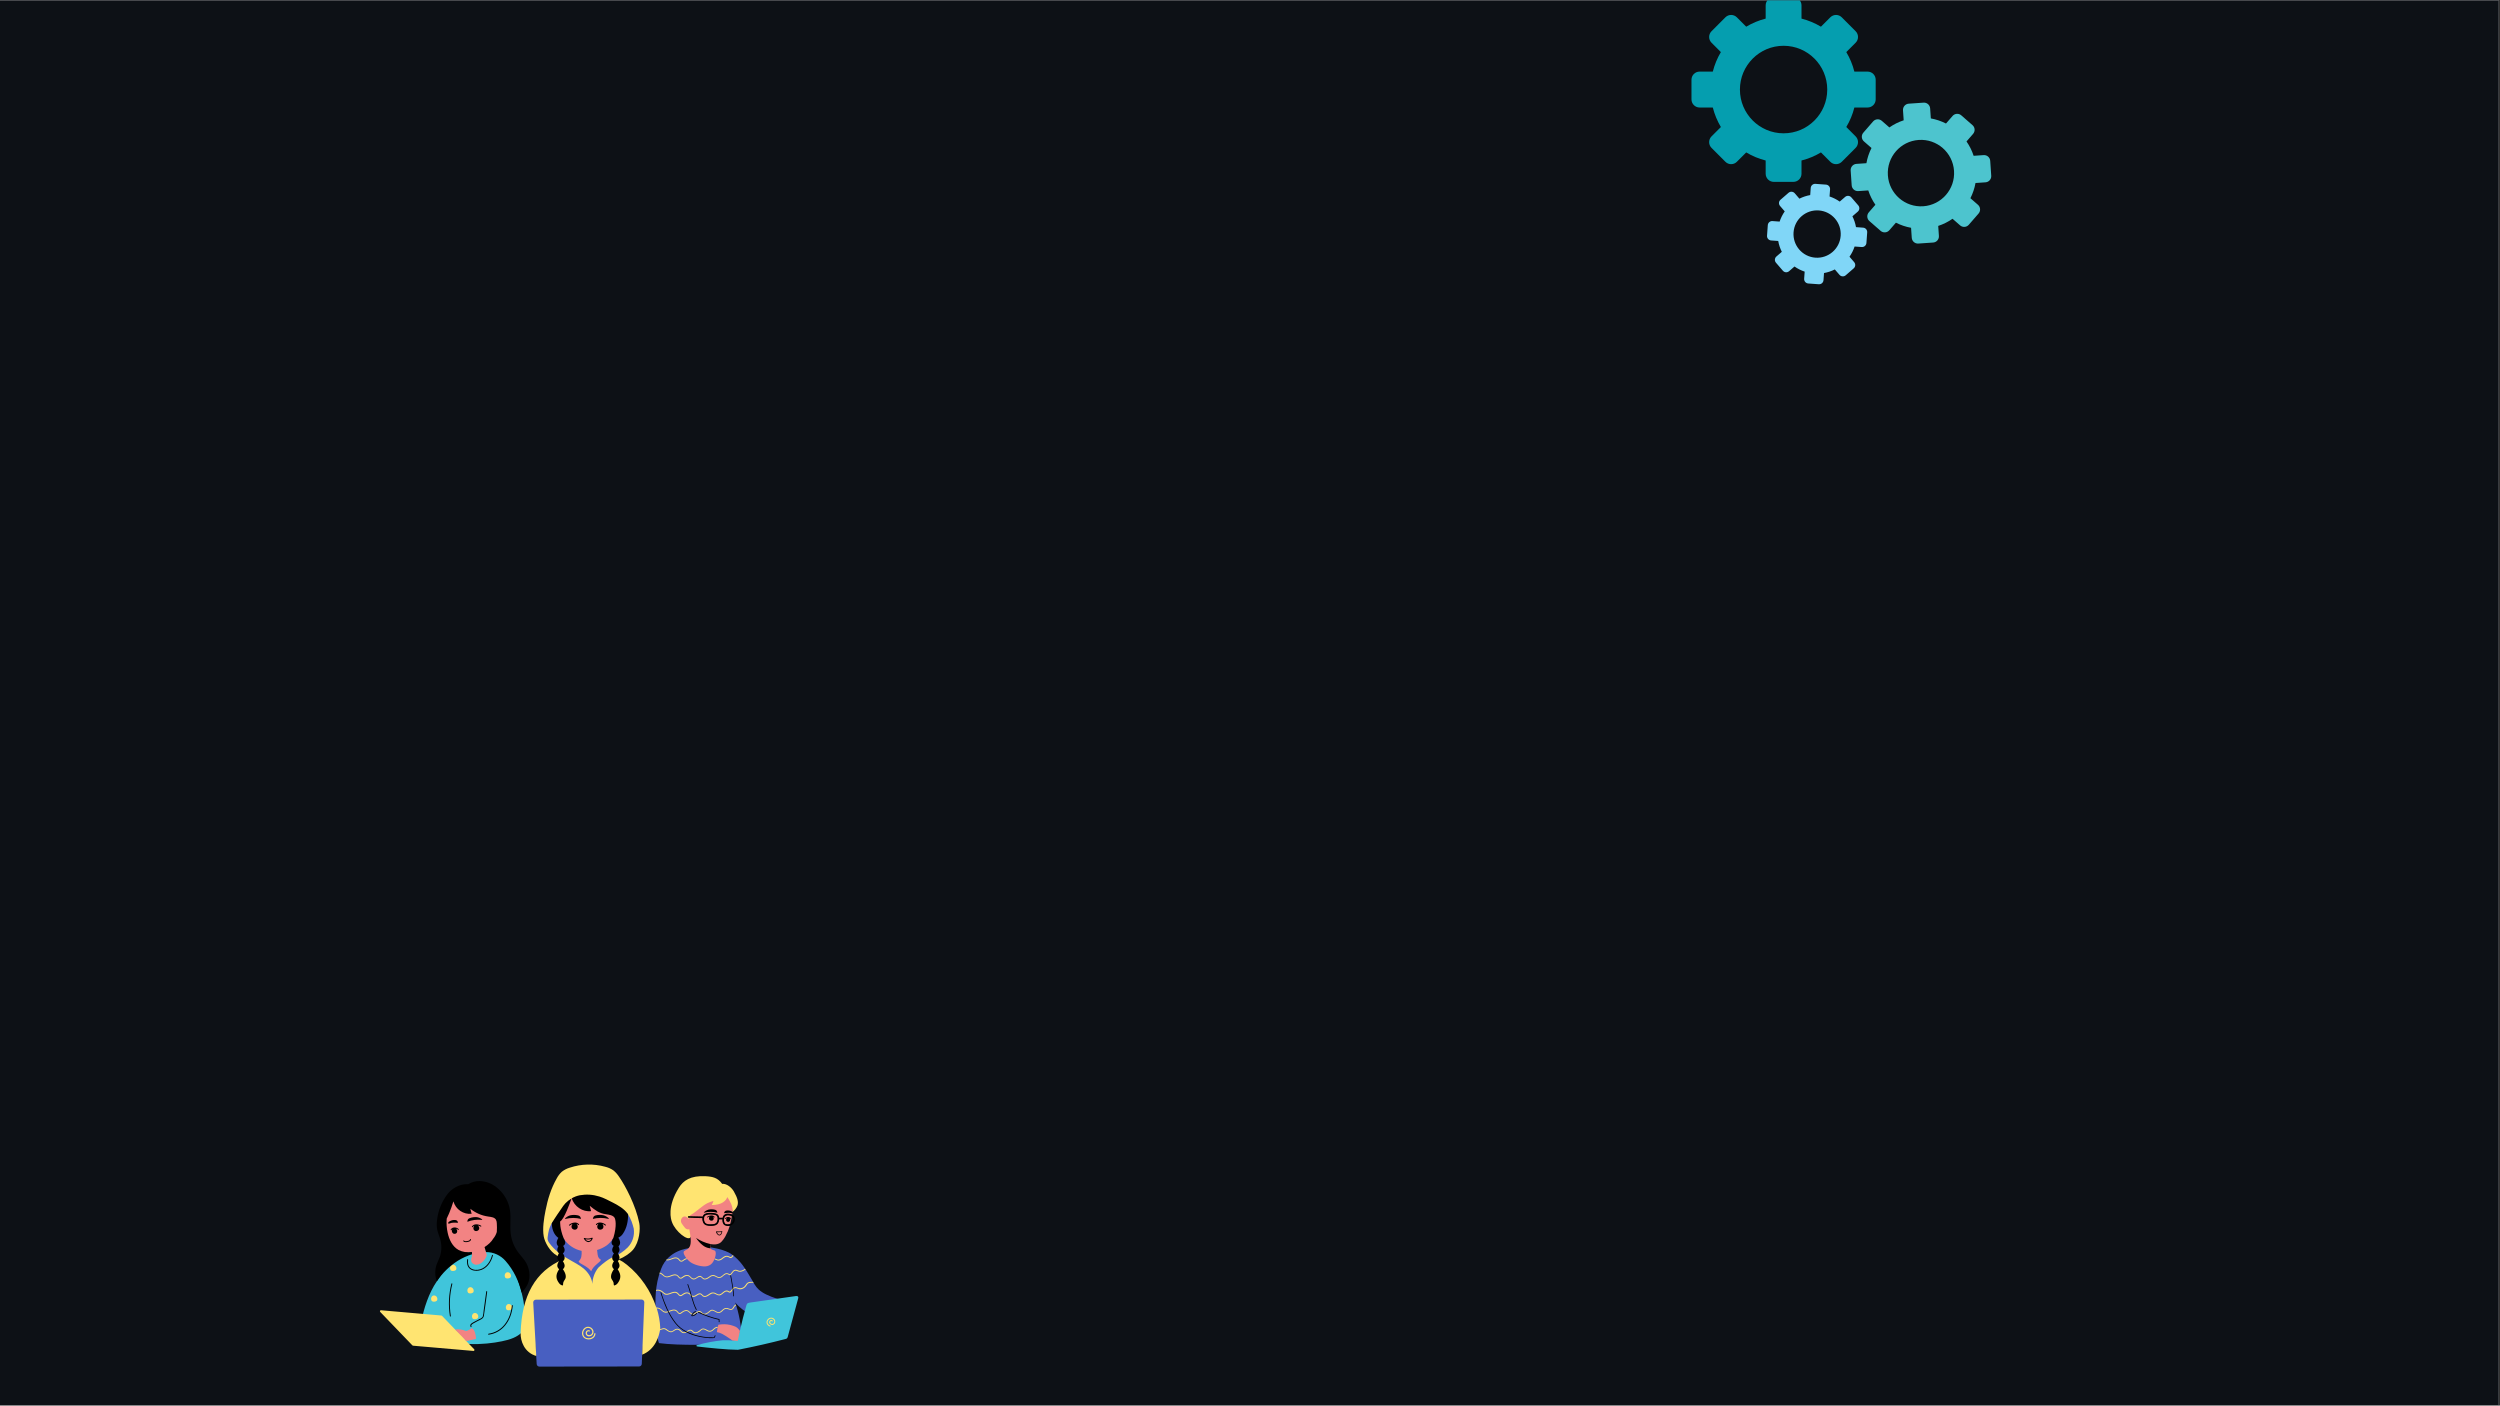 <svg xmlns="http://www.w3.org/2000/svg" xmlns:xlink="http://www.w3.org/1999/xlink" width="1366" zoomAndPan="magnify" viewBox="0 0 1024.5 576" height="768" preserveAspectRatio="xMidYMid meet" version="1.0"><rect x="0" y="0" width="1024.5" height="576" fill="#333333" stroke="none"/><defs><clipPath id="e026f3cf2f"><path d="M 0 0.141 L 1024 0.141 L 1024 575.859 L 0 575.859 Z M 0 0.141 " clip-rule="nonzero"/></clipPath><clipPath id="7cd2aef521"><path d="M 693.164 0.141 L 769 0.141 L 769 75 L 693.164 75 Z M 693.164 0.141 " clip-rule="nonzero"/></clipPath><clipPath id="cdc3ba2fb1"><path d="M 758 42 L 816.105 42 L 816.105 100 L 758 100 Z M 758 42 " clip-rule="nonzero"/></clipPath><clipPath id="66708644ce"><path d="M 724 75 L 766 75 L 766 116.559 L 724 116.559 Z M 724 75 " clip-rule="nonzero"/></clipPath><clipPath id="513623f40f"><path d="M 217 494 L 321 494 L 321 560.023 L 217 560.023 Z M 217 494 " clip-rule="nonzero"/></clipPath><clipPath id="6ca0834788"><path d="M 172 511 L 327.281 511 L 327.281 554 L 172 554 Z M 172 511 " clip-rule="nonzero"/></clipPath><clipPath id="1815a169c8"><path d="M 155.613 477 L 318 477 L 318 556 L 155.613 556 Z M 155.613 477 " clip-rule="nonzero"/></clipPath></defs><g clip-path="url(#e026f3cf2f)"><path fill="#ffffff" d="M 0 0.141 L 1024 0.141 L 1024 575.859 L 0 575.859 Z M 0 0.141 " fill-opacity="1" fill-rule="nonzero"/><path fill="#0d1116" d="M 0 0.141 L 1024 0.141 L 1024 575.859 L 0 575.859 Z M 0 0.141 " fill-opacity="1" fill-rule="nonzero"/></g><g clip-path="url(#7cd2aef521)"><path fill="#059eaf" d="M 730.914 54.633 C 721.031 54.633 713.02 46.605 713.02 36.699 C 713.02 26.793 721.031 18.762 730.914 18.762 C 740.797 18.762 748.805 26.793 748.805 36.699 C 748.805 46.605 740.797 54.633 730.914 54.633 Z M 765.332 29.34 L 759.918 29.34 C 759.203 26.492 758.078 23.805 756.613 21.348 L 760.441 17.508 C 761.742 16.207 761.742 14.094 760.441 12.793 L 754.762 7.102 C 753.461 5.797 751.355 5.797 750.059 7.102 L 746.227 10.938 C 743.777 9.473 741.098 8.344 738.254 7.625 L 738.254 2.199 C 738.254 0.359 736.766 -1.133 734.93 -1.133 L 726.895 -1.133 C 725.059 -1.133 723.57 0.359 723.57 2.199 L 723.57 7.625 C 720.73 8.344 718.051 9.473 715.598 10.938 L 711.77 7.102 C 710.469 5.797 708.363 5.797 707.066 7.102 L 701.383 12.793 C 700.086 14.094 700.086 16.207 701.383 17.508 L 705.215 21.348 C 703.75 23.805 702.625 26.492 701.906 29.34 L 696.496 29.34 C 694.66 29.34 693.168 30.832 693.168 32.672 L 693.168 40.727 C 693.168 42.566 694.66 44.059 696.496 44.059 L 701.906 44.059 C 702.625 46.906 703.75 49.594 705.215 52.051 L 701.383 55.891 C 700.086 57.191 700.086 59.301 701.383 60.605 L 707.066 66.297 C 708.363 67.602 710.469 67.602 711.77 66.297 L 715.598 62.461 C 718.051 63.926 720.73 65.055 723.57 65.773 L 723.57 71.199 C 723.57 73.039 725.059 74.531 726.895 74.531 L 734.93 74.531 C 736.766 74.531 738.254 73.039 738.254 71.199 L 738.254 65.773 C 741.098 65.055 743.777 63.926 746.227 62.461 L 750.059 66.297 C 751.355 67.602 753.461 67.602 754.762 66.297 L 760.441 60.605 C 761.742 59.301 761.742 57.191 760.441 55.891 L 756.613 52.051 C 758.078 49.594 759.203 46.906 759.918 44.059 L 765.332 44.059 C 767.168 44.059 768.656 42.566 768.656 40.727 L 768.656 32.672 C 768.656 30.832 767.168 29.34 765.332 29.34 " fill-opacity="1" fill-rule="nonzero"/></g><g clip-path="url(#cdc3ba2fb1)"><path fill="#4dc4ce" d="M 788.141 84.527 C 780.652 85.043 774.168 79.379 773.652 71.871 C 773.137 64.367 778.785 57.867 786.273 57.352 C 793.758 56.832 800.246 62.5 800.762 70.004 C 801.277 77.508 795.625 84.008 788.141 84.527 Z M 812.898 63.562 L 808.797 63.848 C 808.105 61.727 807.113 59.75 805.875 57.965 L 808.578 54.855 C 809.496 53.801 809.387 52.203 808.332 51.285 L 803.734 47.27 C 802.68 46.348 801.086 46.461 800.168 47.512 L 797.469 50.621 C 795.535 49.637 793.445 48.926 791.258 48.527 L 790.973 44.418 C 790.879 43.023 789.672 41.969 788.281 42.066 L 782.195 42.484 C 780.805 42.582 779.754 43.789 779.848 45.188 L 780.129 49.297 C 778.016 49.988 776.043 50.984 774.266 52.223 L 771.164 49.516 C 770.109 48.598 768.516 48.707 767.598 49.762 L 763.594 54.371 C 762.676 55.426 762.785 57.023 763.836 57.941 L 766.938 60.652 C 765.957 62.59 765.246 64.684 764.852 66.879 L 760.75 67.16 C 759.359 67.258 758.309 68.465 758.402 69.859 L 758.82 75.961 C 758.918 77.355 760.125 78.41 761.516 78.312 L 765.617 78.031 C 766.309 80.148 767.297 82.125 768.535 83.91 L 765.836 87.02 C 764.918 88.074 765.027 89.672 766.078 90.59 L 770.68 94.609 C 771.73 95.527 773.324 95.418 774.242 94.363 L 776.945 91.254 C 778.879 92.238 780.965 92.953 783.156 93.348 L 783.438 97.457 C 783.535 98.852 784.738 99.906 786.133 99.809 L 792.219 99.391 C 793.609 99.293 794.66 98.086 794.562 96.691 L 794.281 92.578 C 796.395 91.887 798.367 90.895 800.148 89.652 L 803.25 92.359 C 804.301 93.281 805.898 93.168 806.812 92.113 L 810.82 87.504 C 811.738 86.449 811.625 84.852 810.574 83.934 L 807.473 81.223 C 808.453 79.285 809.168 77.191 809.562 74.996 L 813.664 74.715 C 815.055 74.617 816.105 73.41 816.008 72.016 L 815.59 65.914 C 815.496 64.52 814.289 63.469 812.898 63.562 " fill-opacity="1" fill-rule="nonzero"/></g><g clip-path="url(#66708644ce)"><path fill="#80d6f7" d="M 743.953 105.594 C 738.621 105.207 734.609 100.559 734.996 95.215 C 735.383 89.871 740.02 85.852 745.352 86.238 C 750.684 86.625 754.691 91.27 754.309 96.617 C 753.922 101.961 749.285 105.98 743.953 105.594 Z M 763.512 93.293 L 760.59 93.078 C 760.312 91.516 759.812 90.023 759.117 88.637 L 761.332 86.719 C 762.086 86.066 762.168 84.926 761.52 84.172 L 758.676 80.879 C 758.023 80.125 756.887 80.043 756.137 80.695 L 753.922 82.613 C 752.652 81.727 751.254 81.016 749.746 80.516 L 749.961 77.586 C 750.031 76.594 749.285 75.73 748.293 75.656 L 743.961 75.344 C 742.969 75.273 742.105 76.02 742.035 77.012 L 741.824 79.938 C 740.262 80.215 738.773 80.719 737.395 81.414 L 735.477 79.195 C 734.824 78.441 733.691 78.355 732.938 79.008 L 729.652 81.859 C 728.898 82.512 728.816 83.648 729.469 84.402 L 731.383 86.625 C 730.496 87.895 729.785 89.297 729.289 90.809 L 726.367 90.594 C 725.375 90.523 724.516 91.27 724.441 92.262 L 724.129 96.609 C 724.059 97.602 724.805 98.465 725.793 98.539 L 728.715 98.75 C 728.988 100.316 729.492 101.809 730.188 103.191 L 727.969 105.113 C 727.219 105.766 727.137 106.902 727.785 107.656 L 730.629 110.953 C 731.281 111.707 732.414 111.789 733.168 111.137 L 735.383 109.215 C 736.648 110.102 738.051 110.816 739.555 111.316 L 739.344 114.242 C 739.273 115.234 740.02 116.102 741.008 116.172 L 745.344 116.484 C 746.336 116.559 747.195 115.812 747.27 114.816 L 747.48 111.891 C 749.043 111.613 750.531 111.109 751.91 110.414 L 753.828 112.637 C 754.477 113.391 755.613 113.473 756.367 112.82 L 759.652 109.969 C 760.406 109.32 760.488 108.18 759.836 107.426 L 757.922 105.203 C 758.805 103.938 759.52 102.531 760.016 101.023 L 762.938 101.234 C 763.93 101.309 764.789 100.559 764.859 99.566 L 765.176 95.223 C 765.246 94.227 764.5 93.363 763.512 93.293 " fill-opacity="1" fill-rule="nonzero"/></g><g clip-path="url(#513623f40f)"><path fill="#485fc1" d="M 319.387 536.598 C 318.395 537.766 313.863 540.262 312.004 540.07 C 307.512 539.586 303.09 536 301.25 533.738 C 302.75 537.477 303.824 544.094 304.051 547.426 C 303.406 549.961 304.281 548.375 302.059 549.238 C 299.832 550.102 300.168 549.141 297.961 550.051 C 294.98 551.273 278.02 551.477 270.047 550.41 C 269.262 548.812 268.688 540.73 268.645 537.211 C 268.59 533.223 268.238 526.852 270.949 519.918 C 273.906 512.309 281.703 511.617 282.918 511.414 C 285.043 511.074 286.816 510.723 287.781 511.492 L 289.113 511.129 C 291.309 511.055 291.883 511.27 294.035 511.703 C 296.297 512.16 298.922 513.332 299.422 513.738 C 303.477 516.375 305.695 520.355 307.836 523.969 C 309.973 527.586 310.359 529.668 319.133 532.457 C 320.445 533.398 320.367 535.434 319.387 536.598 Z M 224.168 509.348 C 227.074 513.227 230.285 515 233.762 517.031 C 235.484 518.043 237.348 518.973 239.004 520.371 C 240.66 521.773 242.551 525.324 242.793 528.164 C 242.961 525.453 243.703 522.055 245.383 519.938 C 245.383 519.938 248.676 516.707 251.973 515.258 C 254.25 514.336 256.266 513.008 258.02 511.281 C 261.262 508.023 260.91 503.844 260.691 503.008 C 260.18 501.043 259.609 498.938 258.004 496.555 C 253.695 492.895 243.973 494.969 237.848 495.742 C 231.719 496.516 225.551 500.219 225.551 500.219 C 223.879 502.852 223.723 504.809 223.465 506.473 C 223.371 506.957 223.363 507.441 223.441 507.93 C 223.582 508.457 223.82 508.93 224.168 509.348 Z M 264 531.828 L 218.492 531.363 C 218.34 531.359 218.195 531.387 218.051 531.445 C 217.91 531.504 217.785 531.586 217.68 531.699 C 217.57 531.809 217.488 531.934 217.434 532.078 C 217.379 532.219 217.355 532.371 217.359 532.523 L 219.742 555.656 L 219.934 558.992 C 219.953 559.289 220.074 559.535 220.293 559.738 C 220.512 559.938 220.77 560.035 221.066 560.031 L 261.871 559.98 C 262.168 559.984 262.426 559.887 262.645 559.684 C 262.863 559.477 262.984 559.227 263 558.926 L 263.156 555.129 L 265.152 532.945 C 265.152 532.793 265.125 532.648 265.066 532.508 C 265.008 532.371 264.922 532.246 264.816 532.141 C 264.707 532.035 264.582 531.957 264.441 531.902 C 264.301 531.848 264.156 531.82 264.004 531.828 Z M 264 531.828 " fill-opacity="1" fill-rule="nonzero"/></g><g clip-path="url(#6ca0834788)"><path fill="#40c5db" d="M 207.293 515.215 C 210.781 519.176 212.641 525.238 213.777 529.758 C 214.992 534.473 215.281 539.148 215.418 543.059 C 215.418 543.059 215.152 547.129 208.07 549.086 C 202.371 550.664 190.184 552.184 182.23 548.68 L 172.066 547.527 C 171.902 545.723 172.039 543.938 172.473 542.18 C 173.801 535.777 175.715 529.965 179.008 525.082 C 181.195 521.824 183.371 517.879 187.004 515.527 C 187.004 515.539 200.16 507.117 207.293 515.215 Z M 327.109 531.457 C 326.938 531.074 326.406 531.078 325.992 531.141 C 321.188 531.879 312.344 533.047 307.539 533.766 C 306.516 533.918 306.07 534.062 305.867 534.922 C 304.906 538.266 303.984 541.93 303.203 545.383 C 302.879 546.805 302.395 547.211 302.129 548.531 C 301.996 548.531 301.656 549.094 301.574 549.086 C 301.121 549.047 300.875 549.383 300.145 549.336 C 298.797 549.223 297.445 549.191 296.094 549.25 C 292.629 549.598 289.219 550.234 285.859 551.16 C 285.23 551.324 285.133 551.691 285.84 551.801 C 290.234 552.332 297.996 553.125 302.266 553.145 C 302.395 553.148 302.516 553.133 302.641 553.105 C 309.098 551.848 315.516 550.383 321.891 548.723 C 322.117 548.684 322.32 548.59 322.5 548.449 C 322.68 548.25 322.797 548.016 322.844 547.75 L 327.086 532.121 C 327.172 531.902 327.18 531.68 327.109 531.457 Z M 327.109 531.457 " fill-opacity="1" fill-rule="nonzero"/></g><g clip-path="url(#1815a169c8)"><path fill="#ffe471" d="M 194.328 552.938 C 194.449 553.074 194.473 553.223 194.395 553.387 C 194.316 553.551 194.188 553.629 194.008 553.617 L 169.254 551.465 C 169.156 551.453 169.074 551.414 169.004 551.344 L 155.801 537.613 C 155.684 537.477 155.664 537.328 155.742 537.168 C 155.816 537.008 155.945 536.93 156.121 536.938 L 180.875 539.098 C 180.977 539.105 181.062 539.148 181.133 539.219 L 186.484 544.797 L 189.258 547.324 L 191.078 549.57 Z M 276.031 515.793 C 276.492 515.633 276.957 515.617 277.43 515.746 C 277.859 515.91 278.078 516.285 278.375 516.605 C 278.461 516.727 278.574 516.824 278.703 516.898 C 278.832 516.973 278.973 517.016 279.121 517.031 C 279.27 517.047 279.414 517.031 279.559 516.984 C 279.699 516.938 279.824 516.863 279.938 516.766 C 280.414 516.359 280.953 516.078 281.559 515.922 C 281.469 515.82 281.383 515.715 281.305 515.609 C 280.988 515.691 280.695 515.812 280.414 515.98 C 280.113 516.16 279.852 516.422 279.539 516.59 C 278.996 516.883 278.688 516.398 278.379 516.027 C 278.152 515.742 277.871 515.539 277.531 515.41 C 277.191 515.285 276.844 515.254 276.488 515.32 C 275.562 515.445 274.754 516.012 273.828 516.133 C 273.633 516.16 273.438 516.152 273.246 516.109 C 273.16 516.211 273.07 516.312 272.984 516.418 C 273.223 516.5 273.465 516.531 273.715 516.516 C 274.539 516.445 275.254 516.012 276.031 515.793 Z M 273.453 523.453 C 274.266 523.398 274.992 522.965 275.781 522.746 C 276.242 522.586 276.707 522.57 277.18 522.699 C 277.609 522.859 277.828 523.238 278.121 523.559 C 278.211 523.68 278.32 523.777 278.453 523.852 C 278.582 523.926 278.719 523.969 278.871 523.984 C 279.02 524 279.164 523.984 279.305 523.938 C 279.449 523.891 279.574 523.816 279.688 523.719 C 280.332 523.25 281.086 522.684 281.934 522.902 C 282.676 523.086 283.023 523.883 283.699 524.199 C 284.848 524.738 285.637 523.477 286.668 523.266 C 287.414 523.109 287.699 523.961 288.289 524.223 C 288.875 524.484 289.648 524.223 290.207 523.887 C 290.84 523.504 291.465 522.867 292.234 522.867 C 293.004 522.867 293.68 523.594 294.484 523.711 C 295.148 523.742 295.711 523.523 296.176 523.047 C 296.816 522.512 297.562 521.758 298.43 522.285 C 298.723 522.461 299.016 522.668 299.367 522.516 C 299.656 522.34 299.883 522.102 300.051 521.805 C 300.258 521.488 300.5 521.207 300.777 520.953 C 300.961 520.809 301.168 520.73 301.402 520.715 C 301.637 520.703 301.852 520.758 302.055 520.879 C 302.773 521.227 303.504 521.254 304.25 520.965 C 304.703 520.789 305.129 520.555 305.52 520.266 L 305.387 520.066 C 305.363 520.027 305.344 519.992 305.32 519.961 C 304.953 520.227 304.562 520.441 304.145 520.613 C 303.785 520.758 303.41 520.82 303.02 520.793 C 302.602 520.695 302.199 520.562 301.805 520.387 C 301.527 520.316 301.254 520.328 300.984 520.422 C 300.711 520.512 300.488 520.672 300.309 520.895 C 300.113 521.117 299.93 521.348 299.754 521.59 C 299.656 521.719 299.566 521.852 299.461 521.996 C 299.148 522.355 298.879 522.133 298.543 521.934 C 298.258 521.789 297.957 521.734 297.641 521.766 C 297.32 521.797 297.035 521.91 296.785 522.109 C 296.172 522.516 295.672 523.223 294.922 523.355 C 294.082 523.512 293.402 522.73 292.617 522.539 C 291.914 522.449 291.293 522.625 290.742 523.074 C 290.109 523.48 289.273 524.219 288.449 523.887 C 287.816 523.645 287.598 522.871 286.828 522.867 C 285.789 522.867 284.953 524.289 283.891 523.887 C 283.188 523.625 282.852 522.812 282.113 522.57 C 281.398 522.391 280.734 522.512 280.125 522.93 C 279.82 523.109 279.559 523.371 279.25 523.539 C 278.707 523.828 278.398 523.344 278.086 522.973 C 277.859 522.691 277.574 522.488 277.238 522.359 C 276.898 522.234 276.551 522.203 276.199 522.27 C 275.27 522.395 274.465 522.957 273.535 523.082 C 272.984 523.152 272.504 522.996 272.102 522.613 C 271.805 522.312 271.484 522.039 271.137 521.801 C 270.887 521.656 270.625 521.551 270.348 521.484 C 270.305 521.602 270.27 521.719 270.234 521.84 C 270.742 521.98 271.184 522.234 271.562 522.602 C 272.148 523.113 272.676 523.5 273.461 523.453 Z M 301.66 534.91 C 301.258 535.141 300.957 535.465 300.762 535.891 C 300.574 536.312 300.266 536.602 299.832 536.762 C 299.383 536.824 298.957 536.762 298.547 536.566 C 298.02 536.387 297.535 536.223 297.008 536.488 C 296.617 536.715 296.273 537 295.977 537.344 C 295.324 537.984 294.535 538.285 293.66 537.875 C 293.148 537.641 292.695 537.238 292.137 537.105 C 291.578 536.977 291.137 537.34 290.723 537.715 C 290.055 538.312 288.988 539.016 288.062 538.605 C 287.578 538.391 287.348 537.789 286.848 537.645 C 286.465 537.566 286.117 537.648 285.805 537.883 C 285.207 538.227 284.609 538.77 283.875 538.734 C 282.773 538.688 282.398 537.289 281.297 537.238 C 280.688 537.27 280.148 537.48 279.68 537.875 C 279.312 538.141 278.949 538.527 278.461 538.461 C 277.977 538.398 277.711 537.977 277.438 537.648 C 277.227 537.387 276.965 537.207 276.648 537.105 C 276.332 537.004 276.012 537 275.691 537.09 C 274.621 537.301 273.629 538.074 272.488 537.906 C 271.973 537.793 271.539 537.539 271.184 537.141 C 270.824 536.75 270.391 536.469 269.895 536.293 C 269.648 536.219 269.398 536.184 269.145 536.184 C 269.969 538.801 270.449 541.48 270.574 544.223 C 270.574 544.223 270.574 544.398 270.52 544.707 C 271.141 544.453 271.773 544.199 272.41 544.332 C 273.379 544.531 274.062 545.809 275.172 545.574 C 275.645 545.473 276.059 545.074 276.473 544.836 C 276.828 544.609 277.215 544.5 277.637 544.508 C 278.105 544.551 278.512 544.738 278.852 545.07 C 279.23 545.406 279.602 545.902 280.152 545.965 C 280.934 546.055 281.609 545.32 282.285 545.039 C 282.574 544.906 282.879 544.867 283.195 544.926 C 283.707 545.047 283.934 545.484 284.328 545.77 C 285.383 546.531 286.531 545.266 287.316 544.719 C 288.227 544.09 289.066 544.629 289.91 545.086 C 290.16 545.258 290.441 545.352 290.742 545.371 C 291.047 545.391 291.336 545.332 291.605 545.195 C 291.941 544.965 292.25 544.699 292.531 544.406 C 292.852 544.098 293.227 543.883 293.656 543.77 C 293.832 543.734 294.004 543.727 294.18 543.746 C 294.148 543.875 294.117 544.004 294.094 544.125 C 293.793 544.105 293.512 544.172 293.254 544.332 C 292.887 544.578 292.551 544.852 292.238 545.164 C 291.906 545.484 291.516 545.672 291.055 545.723 C 290.598 545.773 290.172 545.68 289.781 545.441 C 289.25 545.16 288.66 544.676 288.012 544.789 C 287.531 544.871 287.18 545.305 286.816 545.602 C 286.113 546.156 284.98 546.688 284.137 546.113 C 283.73 545.84 283.484 545.297 282.949 545.273 C 282.539 545.301 282.168 545.434 281.836 545.68 C 281.23 546.047 280.555 546.496 279.812 546.266 C 278.832 545.953 278.34 544.551 277.137 544.93 C 276.289 545.199 275.668 546.094 274.707 545.93 C 274.215 545.816 273.766 545.609 273.359 545.305 C 272.883 544.984 272.52 544.594 271.887 544.676 C 271.395 544.762 270.922 544.91 270.465 545.113 C 270.102 547.316 268.656 552.996 263.172 555.141 L 264.035 533.695 C 264.035 533.543 264.012 533.395 263.953 533.254 C 263.898 533.113 263.816 532.988 263.707 532.883 C 263.602 532.773 263.477 532.691 263.336 532.637 C 263.195 532.578 263.051 532.551 262.898 532.555 L 219.641 532.605 C 219.488 532.602 219.34 532.629 219.199 532.688 C 219.059 532.746 218.934 532.828 218.828 532.938 C 218.723 533.047 218.641 533.172 218.586 533.316 C 218.531 533.461 218.504 533.605 218.512 533.762 L 219.758 555.676 C 214.82 554.258 213.246 549.461 213.348 546.246 C 213.84 530.91 219.387 520.961 230.594 516.148 C 229.781 515.574 229.004 514.996 228.32 514.613 C 225.281 512.898 223.266 509.129 222.816 506.652 C 222.242 503.508 222.922 499.191 223.555 496.066 C 224.445 491.469 225.84 486.957 228.148 482.918 C 228.68 481.898 229.363 481 230.199 480.215 C 231.191 479.426 232.293 478.855 233.512 478.5 C 235.848 477.73 238.25 477.309 240.711 477.246 C 243.172 477.18 245.59 477.473 247.969 478.121 C 249.172 478.402 250.289 478.891 251.316 479.582 C 252.273 480.355 253.082 481.262 253.746 482.305 C 256.238 485.879 260.555 493.992 261.973 501.219 C 262.457 503.684 262.062 508.879 259.477 512.074 C 258.293 513.531 255.828 515.219 253.516 516.102 C 254.73 516.707 255.863 517.445 256.914 518.309 C 259.719 520.582 262.145 523.211 264.195 526.188 C 266.246 529.168 267.836 532.375 268.969 535.812 C 269.422 535.801 269.859 535.883 270.277 536.066 C 270.672 536.254 271.016 536.504 271.32 536.816 C 271.852 537.328 272.352 537.633 273.109 537.531 C 274.223 537.355 275.195 536.578 276.352 536.676 C 276.84 536.711 277.246 536.914 277.566 537.285 C 277.746 537.535 277.945 537.762 278.172 537.969 C 278.5 538.203 278.797 538.062 279.09 537.84 C 279.82 537.281 280.711 536.691 281.691 536.953 C 282.672 537.211 283.156 538.629 284.227 538.352 C 284.953 538.164 285.48 537.539 286.195 537.324 C 286.492 537.223 286.785 537.234 287.074 537.363 C 287.57 537.59 287.793 538.176 288.332 538.34 C 288.938 538.508 289.637 538.121 290.105 537.766 C 290.434 537.461 290.781 537.18 291.148 536.918 C 292.16 536.344 292.992 537.242 293.883 537.602 C 294.973 538.047 295.535 537.176 296.266 536.566 C 296.578 536.273 296.945 536.09 297.363 536.008 C 297.816 535.98 298.246 536.059 298.66 536.242 C 299.211 536.43 299.816 536.652 300.219 536.07 C 300.453 535.66 300.723 535.277 301.027 534.918 C 301.172 534.77 301.344 534.664 301.539 534.598 Z M 251.445 515.027 C 253.602 514.152 255.508 512.895 257.168 511.262 C 258.188 510.23 258.922 509.027 259.367 507.648 C 259.812 506.27 259.922 504.863 259.699 503.43 C 259.215 501.57 258.672 499.57 257.156 497.32 C 253.078 493.855 243.879 495.816 238.082 496.547 C 232.281 497.281 226.445 500.77 226.445 500.77 C 224.859 503.258 224.711 505.113 224.469 506.688 C 224.379 507.145 224.371 507.605 224.441 508.066 C 224.574 508.566 224.805 509.02 225.133 509.426 C 227.316 512.336 229.676 513.996 232.203 515.531 C 232.863 515.938 233.531 516.316 234.227 516.711 L 235.105 517.207 C 235.48 517.418 235.855 517.613 236.234 517.852 C 237.277 518.438 238.262 519.105 239.191 519.863 C 240.758 521.191 242.516 523.445 242.742 526.129 C 242.785 524.91 243.02 523.73 243.445 522.586 C 243.871 521.445 244.465 520.398 245.23 519.453 C 246.207 518.523 247.242 517.664 248.336 516.875 L 248.43 516.809 L 248.926 516.469 L 249.305 516.219 L 249.664 515.992 L 250.035 515.766 L 250.34 515.598 C 250.543 515.48 250.742 515.371 250.961 515.27 L 251.262 515.121 Z M 308.578 525.309 C 308.219 525.281 307.863 525.281 307.508 525.309 C 306.91 525.316 306.402 525.531 305.984 525.957 C 305.578 526.441 305.332 527.008 304.809 527.41 C 304.422 527.707 303.984 527.875 303.5 527.918 C 303.016 527.965 302.555 527.875 302.121 527.652 C 301.789 527.477 301.441 527.426 301.07 527.508 C 300.703 527.59 300.406 527.781 300.18 528.086 C 299.938 528.355 299.734 528.66 299.512 528.945 C 299.289 529.23 299.078 529.414 298.703 529.172 C 298.516 529.031 298.309 528.93 298.082 528.867 C 297.234 528.684 296.531 529.344 295.934 529.84 C 295.609 530.172 295.223 530.383 294.766 530.473 C 294.223 530.52 293.746 530.184 293.289 529.945 C 292.918 529.73 292.516 529.633 292.09 529.652 C 291.66 529.668 291.27 529.801 290.918 530.043 C 290.191 530.488 289.156 531.496 288.238 530.938 C 287.867 530.711 287.664 530.285 287.258 530.098 C 286.996 529.98 286.727 529.961 286.449 530.035 C 285.82 530.195 285.332 530.684 284.746 530.938 C 284.418 531.113 284.082 531.125 283.742 530.973 C 283.289 530.742 282.996 530.289 282.598 529.988 C 281.898 529.453 281.031 529.578 280.285 529.941 C 279.918 530.129 279.621 530.402 279.277 530.621 C 278.645 531.027 278.301 530.387 277.922 529.969 C 277.199 529.156 276.141 529.309 275.211 529.637 C 274.66 529.887 274.082 530.074 273.488 530.195 C 272.777 530.281 272.293 529.957 271.797 529.484 C 271.18 528.852 270.43 528.527 269.547 528.512 C 269.312 528.512 269.086 528.543 268.859 528.605 C 268.859 528.742 268.836 528.871 268.82 529.016 C 269.199 528.883 269.586 528.855 269.98 528.93 C 270.391 528.996 270.766 529.152 271.102 529.395 C 271.465 529.738 271.848 530.062 272.246 530.359 C 273.059 530.824 273.973 530.539 274.77 530.23 C 275.23 530.027 275.707 529.879 276.203 529.789 C 276.512 529.73 276.816 529.762 277.109 529.879 C 277.402 530 277.641 530.191 277.82 530.449 C 278.027 530.758 278.297 530.98 278.633 531.125 C 279.008 531.215 279.34 531.129 279.625 530.871 C 280.438 530.293 281.461 529.602 282.406 530.312 C 283.02 530.781 283.465 531.559 284.348 531.469 C 285.004 531.402 285.523 530.93 286.078 530.629 C 286.332 530.461 286.609 530.383 286.914 530.398 C 287.395 530.469 287.629 530.977 288 531.23 C 288.684 531.711 289.551 531.41 290.199 531.012 C 291.035 530.496 291.82 529.73 292.848 530.16 C 293.656 530.5 294.367 531.121 295.297 530.742 C 296.145 530.402 296.664 529.457 297.582 529.262 C 298.125 529.148 298.395 529.547 298.871 529.691 C 299.035 529.727 299.195 529.711 299.352 529.648 C 299.508 529.582 299.633 529.48 299.723 529.34 C 300.219 528.766 300.715 527.645 301.645 527.879 C 302.09 528.062 302.547 528.211 303.012 528.328 C 303.398 528.375 303.777 528.336 304.148 528.215 C 304.938 527.934 305.543 527.426 305.969 526.703 C 306.086 526.469 306.238 526.258 306.422 526.07 C 306.703 525.863 307.016 525.746 307.363 525.719 C 307.84 525.656 308.316 525.645 308.797 525.691 Z M 300.105 514.551 C 300 514.684 299.895 514.82 299.777 514.957 C 299.43 515.316 299.113 515.074 298.719 514.852 C 298.395 514.684 298.055 514.613 297.691 514.633 C 297.328 514.648 296.996 514.758 296.691 514.957 C 296.004 515.34 295.477 516.082 294.605 516.18 C 294 516.254 293.457 515.957 292.91 515.668 C 292.871 515.777 292.832 515.895 292.785 516.004 C 293.199 516.258 293.645 516.441 294.117 516.551 C 294.852 516.629 295.492 516.422 296.039 515.93 C 296.754 515.398 297.578 514.641 298.602 515.227 C 298.945 515.426 299.293 515.656 299.691 515.512 C 300.012 515.344 300.262 515.105 300.449 514.793 C 300.496 514.738 300.543 514.676 300.59 514.613 C 300.48 514.531 300.371 514.441 300.254 514.355 Z M 317.496 540.789 C 317.195 540.324 316.77 540.055 316.223 539.977 C 315.781 539.941 315.379 540.047 315.008 540.289 C 314.637 540.531 314.383 540.863 314.238 541.285 C 314.082 541.73 314.102 542.164 314.297 542.594 C 314.57 543.105 314.98 543.441 315.539 543.605 C 315.785 543.688 315.891 543.301 315.648 543.219 C 315.266 543.102 314.957 542.879 314.73 542.551 C 314.57 542.285 314.508 542 314.551 541.695 C 314.598 541.383 314.727 541.105 314.941 540.875 C 315.152 540.641 315.414 540.484 315.719 540.41 C 316.066 540.316 316.395 540.367 316.699 540.559 C 317.012 540.746 317.215 541.02 317.305 541.371 C 317.402 541.867 317.109 542.527 316.523 542.555 C 316.297 542.566 316.094 542.512 315.906 542.383 C 315.691 542.238 315.598 542.035 315.613 541.777 C 315.676 541.422 316.109 541.176 316.363 541.492 C 316.457 541.586 316.555 541.586 316.648 541.492 C 316.742 541.395 316.742 541.301 316.648 541.207 C 316.57 541.121 316.477 541.055 316.367 541.008 C 316.262 540.965 316.148 540.941 316.035 540.945 C 315.918 540.949 315.809 540.973 315.703 541.023 C 315.598 541.074 315.508 541.145 315.434 541.234 C 315.34 541.348 315.277 541.477 315.238 541.621 C 315.203 541.762 315.199 541.906 315.223 542.051 C 315.25 542.195 315.305 542.328 315.391 542.449 C 315.473 542.57 315.578 542.668 315.703 542.742 C 316.141 543.027 316.586 543.047 317.051 542.805 C 317.398 542.59 317.605 542.281 317.672 541.875 C 317.766 541.488 317.707 541.125 317.496 540.789 Z M 243.523 546.555 C 243.414 547.957 242 548.59 240.746 548.375 C 240.164 548.305 239.695 548.035 239.34 547.562 C 239.09 547.184 238.973 546.766 238.992 546.312 C 239.02 545.188 240.078 543.957 241.273 544.203 C 241.594 544.262 241.879 544.398 242.125 544.609 C 242.371 544.824 242.547 545.086 242.652 545.395 C 242.801 545.891 242.707 546.336 242.375 546.73 C 241.973 547.172 241.07 547.344 240.656 546.82 C 240.246 546.293 240.738 545.23 241.434 545.648 C 241.555 545.691 241.648 545.656 241.719 545.543 C 241.785 545.434 241.773 545.332 241.68 545.242 C 241.512 545.148 241.336 545.105 241.148 545.105 C 240.957 545.105 240.781 545.148 240.613 545.238 C 240.445 545.328 240.312 545.449 240.207 545.609 C 240.102 545.766 240.039 545.938 240.023 546.129 C 239.988 546.344 240.008 546.555 240.078 546.758 C 240.148 546.965 240.262 547.141 240.418 547.293 C 240.57 547.445 240.754 547.551 240.961 547.613 C 241.168 547.676 241.379 547.688 241.59 547.645 C 241.945 547.617 242.266 547.492 242.543 547.27 C 242.824 547.047 243.02 546.766 243.129 546.426 C 243.34 545.754 243.227 545.145 242.797 544.594 C 242.512 544.223 242.148 543.961 241.707 543.812 C 241.262 543.664 240.816 543.652 240.367 543.777 C 239.523 544.086 238.953 544.664 238.656 545.512 C 238.551 545.801 238.504 546.098 238.508 546.402 C 238.512 546.707 238.57 547.004 238.68 547.289 C 238.793 547.574 238.953 547.828 239.156 548.055 C 239.363 548.277 239.602 548.461 239.871 548.598 C 240.742 548.992 241.621 549.012 242.508 548.656 C 242.945 548.48 243.305 548.203 243.582 547.824 C 243.855 547.441 244.012 547.016 244.043 546.543 C 244.02 546.238 243.547 546.242 243.523 546.555 Z M 208.363 523.883 C 208.73 523.836 209.277 523.586 209.348 523.227 C 209.477 522.684 209.359 522.203 208.996 521.785 C 208.785 521.547 208.523 521.406 208.211 521.367 C 207.895 521.324 207.605 521.395 207.344 521.57 C 207.07 521.805 206.902 522.098 206.836 522.453 C 206.77 522.805 206.824 523.141 206.996 523.457 C 207.25 524.035 208.098 523.914 208.363 523.883 Z M 185.992 520.809 C 186.359 520.762 186.906 520.516 186.977 520.152 C 187.105 519.609 186.988 519.129 186.625 518.711 C 186.453 518.523 186.246 518.395 186 518.328 C 185.754 518.258 185.512 518.262 185.27 518.336 C 185.059 518.5 184.863 518.668 184.648 518.836 C 184.355 519.344 184.34 519.863 184.605 520.387 C 184.863 520.961 185.727 520.84 185.977 520.809 Z M 193.078 530.012 C 193.445 529.961 193.988 529.719 194.066 529.355 C 194.191 528.812 194.07 528.332 193.707 527.914 C 193.5 527.676 193.238 527.535 192.926 527.492 C 192.609 527.453 192.32 527.523 192.059 527.703 C 191.785 527.934 191.617 528.227 191.551 528.582 C 191.484 528.934 191.539 529.27 191.711 529.582 C 191.961 530.16 192.812 530.039 193.059 530.012 Z M 178.203 533.398 C 178.566 533.352 179.109 533.105 179.188 532.742 C 179.309 532.203 179.191 531.723 178.832 531.301 C 178.625 531.062 178.363 530.922 178.047 530.883 C 177.73 530.84 177.441 530.91 177.18 531.09 C 176.91 531.324 176.738 531.617 176.676 531.969 C 176.609 532.324 176.66 532.66 176.832 532.977 C 177.105 533.543 177.949 533.422 178.203 533.398 Z M 207.816 534.621 C 207.543 534.852 207.375 535.145 207.312 535.5 C 207.246 535.852 207.297 536.188 207.469 536.504 C 207.738 537.082 208.586 536.961 208.84 536.91 C 209.203 536.867 209.75 536.617 209.824 536.258 C 209.949 535.715 209.832 535.234 209.469 534.816 C 209.262 534.574 209 534.43 208.688 534.391 C 208.371 534.348 208.082 534.414 207.816 534.59 Z M 282.961 507.059 C 283.77 505.84 284.871 504.02 284.812 503.668 C 285.457 503.074 283.41 502.496 283.895 501.766 C 284.453 500.953 283.93 500.504 284.168 499.629 L 284.062 499.629 C 283.633 499.629 283.633 498.941 284.062 498.957 C 284.191 498.957 284.32 498.957 284.445 498.957 C 284.598 498.727 284.789 498.539 285.031 498.406 C 287.242 497.148 287.461 495.117 289.723 493.926 C 290.41 493.566 290.719 494.047 290.34 494.695 C 294.465 494.781 297.562 494.355 298.039 492.914 C 299.359 494.914 300.129 494.543 300.062 496.762 C 301.051 496.066 301.766 495.156 302.207 494.027 C 302.664 492.652 302.293 490.965 300.73 488.246 C 299.863 486.746 297.859 484.938 295.945 485.152 C 294.145 482.617 292 482.16 289.109 482.012 C 282.898 481.688 279.984 483.867 278.207 486.715 C 273.301 494.57 274.941 499.648 275.371 500.801 C 276.742 504.699 281.965 508.711 282.961 507.059 Z M 193.938 538.285 C 193.668 538.516 193.5 538.809 193.434 539.164 C 193.367 539.516 193.422 539.852 193.59 540.168 C 193.859 540.746 194.711 540.625 194.961 540.574 C 195.324 540.531 195.867 540.281 195.945 539.918 C 196.07 539.379 195.953 538.898 195.59 538.48 C 195.379 538.242 195.113 538.105 194.801 538.066 C 194.488 538.031 194.199 538.102 193.938 538.285 Z M 193.938 538.285 " fill-opacity="1" fill-rule="nonzero"/></g><path fill="#f28383" d="M 195.062 548.266 C 195.105 548.387 195.094 548.504 195.016 548.613 C 194.941 548.719 194.84 548.773 194.711 548.773 L 192.477 549.273 C 192.027 549.375 191.559 549.477 191.09 549.547 L 186.484 544.797 C 188.043 544.621 189.547 544.84 190.992 545.453 C 191.859 545.219 192.637 544.82 193.332 544.25 C 194.613 545.055 194.895 546.758 195.062 548.266 Z M 293.332 497.809 C 292.859 497.684 292.375 497.609 291.883 497.586 C 290.977 497.531 289.828 497.484 289.004 497.941 C 288.512 498.215 288.379 498.852 288.371 499.379 C 288.328 500.008 288.48 500.586 288.824 501.113 C 289.445 501.898 290.781 501.859 291.66 501.812 C 292.336 501.773 293.227 501.73 293.684 501.168 C 294.047 500.633 294.215 500.039 294.188 499.395 C 294.227 498.719 294.043 498.027 293.332 497.809 Z M 288.938 497.551 C 290 497.059 291.105 497.145 292.238 497.273 C 292.812 497.344 293.336 497.539 293.816 497.863 C 294.301 498.168 294.578 498.605 294.645 499.176 C 295.105 499.176 295.738 499.176 296.199 499.176 L 296.25 499.176 C 296.316 498.652 296.555 498.23 296.969 497.902 C 297.43 497.648 297.918 497.551 298.441 497.613 C 299.039 497.613 299.723 497.758 300.062 497.746 C 300.141 497.199 300.207 496.648 300.254 496.094 C 300.184 494.094 299.281 492.43 298.059 490.551 C 297.594 491.992 295.766 493.883 291.641 493.809 C 291.992 493.297 292.238 492.734 292.375 492.129 C 291.516 492.379 290.68 492.695 289.863 493.066 C 287.609 494.242 285.383 496.566 283.172 497.828 C 282.93 497.965 282.742 498.152 282.598 498.387 C 283.344 498.797 286.27 498.684 288.07 498.711 C 288.188 498.195 288.477 497.809 288.938 497.551 Z M 298.039 497.922 C 297.625 497.965 297.273 498.137 296.984 498.438 C 296.734 498.773 296.609 499.148 296.605 499.566 C 296.551 500.121 296.641 500.656 296.875 501.164 C 296.988 501.383 297.152 501.551 297.367 501.664 L 297.445 501.664 C 297.652 501.73 297.863 501.777 298.078 501.805 C 298.496 501.816 298.891 501.73 299.266 501.539 C 299.414 500.965 299.547 500.379 299.672 499.758 C 299.766 499.324 299.844 498.887 299.922 498.441 C 299.688 498.223 299.418 498.07 299.109 497.98 C 298.754 497.918 298.398 497.898 298.039 497.922 Z M 302.156 544.152 C 301.59 543.621 300.059 543.164 299.32 542.977 C 297.68 542.598 296.031 542.566 294.375 542.891 C 294.098 543.879 293.898 544.883 293.773 545.902 C 295.395 546.148 296.664 546.996 298.566 548.242 C 299.102 548.594 299.617 548.992 300.16 549.336 C 300.891 549.383 301.547 549.438 302.004 549.477 L 302.328 549.508 C 302.598 548.195 302.895 546.809 303.219 545.391 C 302.906 544.945 302.551 544.531 302.156 544.152 Z M 292.879 512.48 C 291.371 512.004 291.164 511.859 291.09 511.109 C 291.023 510.637 291.023 510.195 290.992 509.785 C 291.48 509.895 291.973 509.953 292.473 509.961 C 293.363 510.016 294.199 509.832 294.984 509.41 C 295.926 508.852 296.938 507.25 297.297 506.586 C 298.035 505.242 298.625 503.832 299.066 502.363 C 298.957 501.953 298.305 502.258 297.852 502.176 C 297.559 502.145 297.289 502.051 297.039 501.895 C 296.391 501.402 296.09 500.785 296.18 499.605 C 295.734 499.605 295.043 499.605 294.598 499.605 C 294.586 500.363 294.312 501.012 293.785 501.551 C 293.086 502.195 292.133 502.148 291.23 502.156 C 290.191 502.156 288.945 502.102 288.367 501.105 C 288.02 500.457 287.879 499.766 287.938 499.031 C 286.094 499.008 284.348 498.891 282.312 499.031 C 282.262 499.203 282.227 499.379 282.199 499.559 C 281.957 499.152 281.629 498.848 281.211 498.641 C 280.961 498.52 280.703 498.477 280.43 498.512 C 280.156 498.547 279.914 498.656 279.707 498.836 C 279.297 499.23 279.07 499.711 279.039 500.281 C 279.008 500.945 279.441 501.539 279.848 502.074 L 280.625 503.066 C 280.926 503.473 281.324 503.719 281.816 503.809 C 282.043 503.832 282.258 503.797 282.465 503.711 C 282.465 503.75 282.531 504.043 282.531 504.043 C 282.938 506.398 283.48 509.391 282.605 510.926 C 281.945 512.078 281.551 511.883 280.254 512.781 C 279.664 513.598 281.324 516.039 282.926 517.227 C 284.465 518.352 287.973 519.336 289.816 518.855 C 290.336 518.738 290.812 518.52 291.242 518.199 C 291.668 517.879 292.016 517.484 292.277 517.016 C 293.379 515.207 293.645 512.766 292.879 512.48 Z M 252.297 493.426 C 251.91 493.215 251.195 493.59 250.84 493.426 C 249.219 492.613 247.598 492.465 245.863 491.969 C 243.199 491.203 240.344 489.574 237.617 490.098 C 236.586 490.297 235.594 490.434 234.645 490.91 C 234.48 491 234.316 491.09 234.16 491.184 C 233.258 491.703 232.77 492.527 232.059 493.289 C 231.43 493.969 230.918 495.801 230.406 496.574 C 229.977 497.219 229.062 496.77 228.477 497.617 C 228.371 501.078 229.184 504.73 230.969 507.578 C 231.824 508.867 232.891 509.949 234.168 510.82 C 235.445 511.691 236.84 512.285 238.348 512.609 C 238.414 513.453 238.363 514.293 238.203 515.125 C 238.008 515.828 237.645 516.426 237.105 516.914 C 237.465 518.012 240.5 518.594 242.266 520.965 C 243.176 518.488 246.207 517.242 246.246 516.195 C 245.602 515.875 245.102 515.426 244.91 514.16 C 244.824 513.613 244.746 512.938 244.68 512.254 C 246.039 511.855 247.305 511.266 248.48 510.477 C 250.578 509.027 252.59 505.91 253.164 503.473 C 253.973 501.699 254.039 499.969 253.512 497.168 C 253.262 495.867 252.855 494.621 252.297 493.426 Z M 195.566 488.32 C 194.711 488.211 190.156 489.473 189.32 489.672 C 185.523 490.551 185.039 491.301 183.434 494.781 C 181.828 498.262 181.66 502.195 182.469 505.828 C 183.082 508.598 184.375 511.414 186.891 512.82 C 188.508 513.734 191.383 513.34 193.305 513.066 C 193.367 513.383 193.41 513.699 193.434 514.016 C 193.434 514.355 193.398 514.691 193.328 515.027 C 193.164 515.508 193.074 516.004 193.051 516.512 C 193.117 517.578 194.266 518.34 195.312 518.297 C 196.359 518.25 197.34 517.594 198.051 516.82 C 198.594 516.27 199.012 515.637 199.316 514.926 C 199.402 514.715 199.445 514.492 199.449 514.266 C 199.441 514.055 199.398 513.848 199.328 513.648 L 199.164 513.094 C 198.961 512.41 198.926 511.844 198.719 511.16 C 200.184 510.207 202.656 509.91 203.355 508.652 C 204.512 507.262 203.801 504.66 204.145 502.016 C 204.289 500.906 204.312 499.793 204.219 498.68 C 204.129 497.562 203.918 496.473 203.594 495.402 C 203.27 494.332 202.84 493.309 202.297 492.328 C 201.758 491.352 201.121 490.441 200.387 489.598 C 199.145 488.188 197.512 488.562 195.574 488.32 Z M 195.566 488.32 " fill-opacity="1" fill-rule="nonzero"/><path fill="#000000" d="M 300.93 498.656 C 300.457 497.66 299.375 497.363 298.352 497.348 C 297.824 497.32 297.34 497.457 296.898 497.754 C 296.48 498.078 296.227 498.504 296.137 499.027 L 296.086 499.027 C 295.625 499.027 295.168 499 294.711 499.008 C 294.684 498.414 294.438 497.934 293.977 497.562 C 293.504 497.277 292.992 497.125 292.441 497.105 C 291.312 496.965 289.965 496.922 288.91 497.414 C 288.438 497.645 288.133 498.012 287.984 498.516 C 286.059 498.484 284.137 498.449 282.211 498.375 C 281.777 498.375 281.781 499.031 282.211 499.047 C 284.086 499.117 285.965 499.156 287.848 499.184 C 287.789 499.91 287.93 500.594 288.277 501.238 C 288.855 502.234 290.184 502.402 291.223 502.391 C 292.121 502.391 293.246 502.332 293.941 501.688 C 294.492 501.184 294.652 500.398 294.711 499.676 C 295.156 499.676 295.602 499.676 296.043 499.676 C 295.977 500.578 296.152 501.566 296.941 502.082 C 297.195 502.227 297.465 502.32 297.754 502.367 C 298.352 502.492 298.934 502.438 299.5 502.207 C 299.828 502.062 300.113 501.863 300.363 501.605 C 300.609 501.352 300.801 501.055 300.934 500.727 C 301.07 500.395 301.137 500.047 301.133 499.691 C 301.133 499.332 301.066 498.988 300.93 498.656 Z M 293.582 501.098 C 293.129 501.629 292.285 501.672 291.648 501.707 C 290.809 501.754 289.539 501.789 288.949 501.047 C 288.625 500.551 288.484 500.008 288.523 499.418 C 288.523 498.922 288.656 498.32 289.125 498.062 C 289.906 497.633 290.992 497.656 291.855 497.73 C 292.32 497.746 292.777 497.816 293.227 497.941 C 293.898 498.141 294.074 498.793 294.059 499.43 C 294.078 500.035 293.918 500.586 293.582 501.082 Z M 298.133 501.77 C 297.918 501.746 297.707 501.699 297.504 501.633 L 297.426 501.633 C 297.418 501.633 297.41 501.633 297.406 501.633 C 297.188 501.52 297.02 501.352 296.906 501.133 C 296.699 500.656 296.633 500.164 296.715 499.648 C 296.723 499.234 296.848 498.855 297.094 498.52 C 297.371 498.238 297.707 498.094 298.098 498.078 C 298.473 498.059 298.844 498.094 299.207 498.176 C 299.727 498.254 300.105 498.527 300.344 498.996 C 300.426 499.23 300.469 499.473 300.465 499.723 C 300.461 499.973 300.414 500.215 300.324 500.449 C 300.234 500.68 300.109 500.891 299.945 501.078 C 299.777 501.266 299.586 501.418 299.367 501.535 C 298.977 501.734 298.566 501.805 298.133 501.754 Z M 193.41 502.609 C 193.836 502.02 194.414 501.727 195.141 501.727 C 195.875 501.711 196.551 501.91 197.164 502.32 C 197.375 502.449 197.164 502.789 196.969 502.66 C 196.617 502.434 196.234 502.27 195.828 502.176 C 196.008 502.32 196.141 502.504 196.234 502.715 C 196.367 502.934 196.422 503.168 196.395 503.426 C 196.371 503.68 196.273 503.898 196.098 504.086 C 195.863 504.32 195.582 504.457 195.254 504.496 C 195.086 504.516 194.922 504.508 194.758 504.461 C 194.309 504.273 194.055 503.938 194 503.453 C 193.969 503.051 194.078 502.691 194.32 502.375 C 194.348 502.344 194.375 502.312 194.41 502.289 C 194.129 502.391 193.906 502.566 193.746 502.82 C 193.676 502.934 193.582 502.953 193.473 502.883 C 193.359 502.812 193.34 502.723 193.41 502.609 Z M 193.004 508 C 192.891 508.656 192.191 508.848 191.629 508.957 C 191.066 509.066 190.359 509.137 189.883 508.676 C 189.699 508.5 189.977 508.223 190.156 508.398 C 190.52 508.754 191.074 508.672 191.523 508.582 C 191.973 508.492 192.543 508.402 192.625 507.895 C 192.672 507.648 193.043 507.75 193.004 508 Z M 191.523 500.672 C 191.523 500.32 191.609 499.992 191.777 499.684 C 191.961 499.453 192.191 499.293 192.473 499.203 C 193.457 498.824 194.477 498.691 195.523 498.797 C 196.277 498.934 196.961 499.23 197.574 499.691 C 197.609 499.715 197.625 499.746 197.629 499.785 C 197.629 499.887 197.488 499.914 197.387 499.906 C 195.371 499.691 193.414 499.949 191.523 500.688 Z M 214.984 516.477 C 216.984 519.324 217.672 523.195 216.199 526.34 C 215.559 527.586 214.758 528.723 213.793 529.742 C 212.641 525.223 210.645 520.668 207.156 516.715 C 206.148 515.562 204.949 514.672 203.559 514.039 C 202.168 513.41 200.711 513.098 199.184 513.102 C 198.973 512.418 198.77 511.738 198.566 511.066 C 200.031 510.109 201.426 508.859 202.129 507.602 C 202.805 506.789 203.293 505.875 203.59 504.859 C 203.672 503.672 203.672 502.488 203.59 501.301 C 203.59 500.781 203.469 500.289 203.234 499.828 C 202.645 498.84 201.305 498.711 200.168 498.551 C 197.402 498.168 194.926 497.105 192.742 495.355 C 192.918 496.043 193.098 496.727 193.27 497.414 C 192.863 497.457 192.457 497.461 192.047 497.43 C 191.641 497.402 191.238 497.336 190.844 497.234 C 190.445 497.133 190.062 497 189.688 496.828 C 189.316 496.66 188.957 496.461 188.621 496.23 C 188.281 496 187.965 495.742 187.672 495.457 C 187.379 495.168 187.113 494.859 186.871 494.527 C 186.633 494.195 186.422 493.844 186.242 493.473 C 186.066 493.105 185.918 492.723 185.809 492.328 C 185.809 492.328 184.441 496.746 183.059 499.391 C 182.898 501.355 183.031 503.301 183.465 505.227 C 184.078 507.996 185.371 510.801 187.879 512.215 C 189.617 513.105 191.449 513.383 193.371 513.043 C 193.414 513.359 193.434 513.676 193.434 513.996 C 191.387 514.645 189.449 515.527 187.617 516.652 C 184.168 518.867 181.301 521.68 179.012 525.094 C 178.602 524 178.387 522.871 178.367 521.703 C 178.348 520.539 178.52 519.402 178.891 518.297 C 179.297 517.156 179.875 516.094 180.273 514.957 C 180.668 513.73 180.867 512.473 180.867 511.18 C 180.867 509.891 180.668 508.633 180.273 507.406 C 179.914 506.242 179.418 505.121 179.172 503.93 C 178.945 502.688 178.914 501.441 179.074 500.188 C 179.504 496.211 180.918 492.629 183.312 489.434 C 184.82 487.398 188.105 485.023 191.852 485.285 C 193.332 484.383 194.938 483.953 196.668 483.996 C 199.176 484.109 201.418 484.941 203.391 486.496 C 204.898 487.652 206.137 489.051 207.105 490.688 C 208.078 492.324 208.707 494.082 208.996 495.965 C 209.465 499.094 208.91 502.301 209.281 505.441 C 209.633 508.406 210.711 511.066 212.52 513.43 C 213.309 514.473 214.227 515.418 214.984 516.492 Z M 199.648 529.332 C 199.199 532.621 198.797 535.926 198.297 539.207 C 198.109 540.43 196.797 540.836 195.824 541.328 C 195.215 541.617 194.621 541.938 194.047 542.293 C 193.75 542.461 193.477 542.664 193.238 542.91 C 193.078 543.125 193.07 543.348 193.211 543.574 C 193.316 543.801 192.984 543.984 192.879 543.77 C 192.691 543.461 192.668 543.145 192.805 542.809 C 193.051 542.363 193.773 541.996 194.191 541.75 C 194.797 541.395 195.434 541.094 196.059 540.773 C 196.684 540.457 197.633 540.125 197.848 539.465 C 198.035 538.66 198.156 537.844 198.207 537.02 C 198.32 536.156 198.441 535.289 198.562 534.422 C 198.797 532.688 199.035 530.949 199.277 529.215 C 199.309 528.996 199.68 529.102 199.648 529.348 Z M 210.148 535.031 C 209.863 537.93 208.93 540.797 207.074 543.074 C 206.227 544.141 205.211 545.012 204.027 545.684 C 202.844 546.352 201.574 546.777 200.227 546.953 C 199.98 546.984 199.984 546.594 200.227 546.547 C 201.523 546.371 202.742 545.957 203.879 545.305 C 205.016 544.652 205.992 543.812 206.805 542.781 C 208.578 540.586 209.488 537.805 209.762 535.016 C 209.785 534.785 210.172 534.781 210.148 535.027 Z M 187.699 503.953 C 187.473 503.75 187.211 503.602 186.926 503.5 C 187.047 503.617 187.141 503.754 187.203 503.91 C 187.324 504.125 187.375 504.355 187.359 504.602 C 187.344 504.848 187.266 505.074 187.121 505.273 C 186.914 505.492 186.664 505.613 186.363 505.629 C 186.207 505.641 186.055 505.621 185.91 505.574 C 185.488 505.359 185.242 505.023 185.168 504.555 C 185.117 504.223 185.195 503.922 185.406 503.66 C 185.242 503.762 185.117 503.895 185.027 504.066 C 184.965 504.18 184.879 504.203 184.766 504.137 C 184.656 504.07 184.633 503.984 184.695 503.871 C 184.801 503.664 184.953 503.492 185.148 503.363 C 185.41 503.164 185.707 503.047 186.039 503.016 C 186.781 502.953 187.43 503.176 187.98 503.68 C 188.168 503.844 187.895 504.117 187.699 503.953 Z M 281.703 526.441 C 281.629 526.238 281.945 526.152 282.023 526.352 C 283.301 529.73 283.836 533.348 285.492 536.586 C 285.59 536.777 285.305 536.945 285.203 536.754 C 283.559 533.488 283.016 529.844 281.727 526.441 Z M 288.434 496.855 C 288.434 496.816 288.445 496.785 288.477 496.762 C 288.973 496.285 289.551 495.945 290.211 495.738 C 291.133 495.52 292.059 495.52 292.98 495.738 C 293.242 495.797 293.469 495.918 293.656 496.109 C 293.84 496.367 293.949 496.656 293.988 496.973 C 292.219 496.52 290.445 496.5 288.664 496.918 C 288.594 496.957 288.465 496.941 288.457 496.855 Z M 296.723 497.184 C 296.766 496.883 296.879 496.609 297.066 496.371 C 297.266 496.215 297.488 496.117 297.738 496.082 C 298.473 495.965 299.172 496.078 299.836 496.418 C 300.309 496.625 300.375 496.867 300.367 497.078 C 300.359 497.289 300.113 497.242 300.027 497.211 C 298.746 496.797 297.82 497.109 296.75 497.168 Z M 192.344 519.746 C 191.402 518.805 191.246 517.375 191.461 516.117 C 191.5 515.871 191.863 515.98 191.832 516.223 C 191.621 517.477 191.832 518.957 192.941 519.746 C 194.055 520.531 195.562 520.523 196.801 520.152 C 199.418 519.336 200.988 516.895 201.633 514.363 C 201.676 514.254 201.754 514.215 201.867 514.246 C 201.977 514.277 202.023 514.352 202.008 514.465 C 201.281 517.348 199.344 520.105 196.273 520.68 C 194.949 520.922 193.344 520.742 192.344 519.746 Z M 185.367 526.145 C 184.266 530.484 184.059 534.863 184.75 539.289 C 184.789 539.531 184.418 539.637 184.375 539.391 C 183.672 534.898 183.875 530.449 184.992 526.043 C 185.035 525.934 185.113 525.895 185.223 525.926 C 185.336 525.957 185.383 526.027 185.367 526.145 Z M 299.602 499.328 C 299.688 499.504 299.426 499.656 299.344 499.48 C 299.27 499.352 299.172 499.25 299.043 499.18 C 299.211 499.371 299.285 499.598 299.262 499.855 C 299.223 500.215 299.047 500.488 298.73 500.668 C 298.621 500.711 298.504 500.734 298.387 500.734 C 298.156 500.727 297.957 500.648 297.789 500.488 C 297.527 500.168 297.488 499.816 297.668 499.441 C 297.715 499.332 297.781 499.23 297.863 499.141 C 297.648 499.23 297.453 499.355 297.289 499.52 C 297.148 499.66 296.934 499.441 297.078 499.309 C 297.477 498.898 297.965 498.703 298.535 498.723 C 298.789 498.738 299.023 498.816 299.238 498.957 C 299.391 499.051 299.512 499.176 299.602 499.328 Z M 285.238 507.289 C 287.004 508.473 288.922 509.309 290.992 509.785 C 291.012 510.195 291.039 510.641 291.09 511.113 C 291.102 511.266 291.133 511.41 291.18 511.555 C 291.008 511.566 290.832 511.555 290.664 511.512 C 289.676 511.352 288.789 510.957 288.004 510.332 C 286.91 509.477 285.988 508.461 285.238 507.289 Z M 283.656 539.016 C 283.656 539.035 283.656 539.055 283.656 539.074 L 283.777 539.074 L 283.984 539.027 C 284.551 538.871 285.004 538.555 285.352 538.078 C 285.371 538.031 285.402 538 285.449 537.984 C 285.5 537.969 285.547 537.973 285.59 538 C 285.633 538.023 285.66 538.062 285.668 538.113 C 285.676 538.16 285.668 538.207 285.633 538.246 C 285.168 538.891 284.547 539.273 283.762 539.391 C 283.586 539.414 283.387 539.391 283.324 539.203 C 283.289 539.039 283.32 538.891 283.418 538.754 C 283.789 538.121 284.305 537.633 284.957 537.297 C 285.148 537.199 285.312 537.488 285.125 537.582 C 284.828 537.738 284.559 537.93 284.312 538.16 C 284.102 538.367 283.914 538.594 283.758 538.844 C 283.719 538.898 283.684 538.953 283.656 539.016 Z M 300.414 527.441 C 300.629 528.656 300.734 529.875 300.738 531.105 C 300.738 531.297 300.434 531.297 300.438 531.105 C 300.434 529.855 300.32 528.609 300.105 527.379 C 299.867 525.844 299.578 524.316 299.293 522.789 C 299.262 522.598 299.547 522.516 299.586 522.707 C 299.871 524.289 300.176 525.859 300.414 527.441 Z M 257.156 497.316 C 257.234 497.438 257.316 497.551 257.391 497.664 C 257.422 500.359 256.867 503.312 255.227 505.648 C 254.762 506.34 254.152 506.852 253.391 507.18 C 253.422 507.227 253.449 507.273 253.477 507.324 C 253.91 508.102 254.316 509.008 254.043 509.852 C 253.914 510.207 253.715 510.516 253.449 510.781 C 253.762 511.387 254.008 512.062 253.801 512.703 C 253.672 513.047 253.469 513.344 253.199 513.594 C 253.246 513.645 253.289 513.699 253.32 513.762 C 253.688 514.422 254.039 515.195 253.801 515.918 C 253.668 516.27 253.461 516.574 253.184 516.824 C 253.238 516.879 253.285 516.938 253.32 517.008 C 253.688 517.672 254.039 518.441 253.801 519.168 C 253.652 519.543 253.426 519.863 253.121 520.133 C 254.742 522.516 254.418 524.203 253.02 525.996 C 252.711 526.375 252.32 526.637 251.848 526.773 C 251.32 526.809 251.621 526.266 251.395 525.504 C 251.168 524.742 250.43 524.199 250.387 523.328 C 250.324 522.227 250.918 521.082 251.602 520.07 C 251.52 520.023 251.445 519.973 251.375 519.906 C 251.16 519.688 251.012 519.43 250.934 519.133 C 250.852 518.836 250.852 518.535 250.926 518.238 C 251.043 517.785 251.238 517.363 251.508 516.98 C 251.539 516.93 251.578 516.879 251.617 516.832 C 251.531 516.785 251.449 516.727 251.375 516.664 C 251.16 516.441 251.012 516.184 250.934 515.887 C 250.852 515.59 250.852 515.293 250.926 514.992 C 251.043 514.539 251.238 514.117 251.508 513.73 C 251.535 513.688 251.566 513.645 251.602 513.605 C 251.52 513.559 251.445 513.504 251.375 513.441 C 251.16 513.223 251.012 512.965 250.934 512.668 C 250.852 512.371 250.852 512.07 250.926 511.773 C 251.039 511.332 251.227 510.926 251.484 510.551 C 251.336 510.484 251.203 510.395 251.078 510.285 C 250.668 509.852 250.535 509.348 250.676 508.77 C 250.816 508.234 251.043 507.742 251.359 507.293 C 252.938 502 252.137 499.512 251.863 499.055 C 251.23 498 249.547 497.762 248.336 497.598 C 245.461 497.191 243.93 495.949 241.664 494.129 L 242.223 496.324 C 238.828 496.762 235.277 494.398 234.336 491.062 C 235.352 490.473 236.434 490.059 237.578 489.82 C 240.309 489.336 242.996 489.508 245.641 490.34 C 247.367 490.836 249.578 492.035 251.176 492.84 C 253.238 493.879 255.863 495.406 257.156 497.324 Z M 293.219 547.391 C 293.098 547.684 292.984 548.16 292.684 548.297 C 292.324 548.379 291.957 548.398 291.59 548.359 C 291.266 548.359 290.941 548.359 290.617 548.359 C 289.262 548.293 287.922 548.113 286.598 547.82 C 282.766 547.008 278.996 545.297 276.555 542.121 C 273.738 538.457 272.098 534.125 270.684 529.777 C 270.613 529.574 270.934 529.488 271 529.695 C 271.699 532.012 272.555 534.27 273.559 536.473 C 274.504 538.516 275.664 540.43 277.039 542.207 C 278.207 543.637 279.613 544.766 281.262 545.59 C 282.988 546.461 284.797 547.098 286.688 547.5 C 287.82 547.75 288.965 547.914 290.125 548 C 290.719 548.043 291.312 548.051 291.906 548.027 C 292.125 548.043 292.348 548.043 292.566 548.027 C 292.703 547.934 292.844 547.469 292.898 547.328 C 292.957 547.191 293.309 547.191 293.227 547.391 Z M 294.84 540.711 C 294.875 541.035 294.887 541.359 294.871 541.688 C 294.871 541.797 294.816 541.852 294.707 541.852 C 294.598 541.852 294.539 541.797 294.539 541.688 C 294.559 541.406 294.559 541.125 294.539 540.844 C 291.625 540.184 288.816 539.207 286.117 537.922 C 285.926 537.832 286.094 537.543 286.281 537.637 C 288.992 538.926 291.812 539.895 294.738 540.551 C 294.82 540.578 294.859 540.637 294.852 540.727 Z M 184.09 501.422 C 183.996 501.457 183.727 501.547 183.684 501.305 C 183.641 501.059 183.703 500.793 184.215 500.52 C 184.918 500.082 185.68 499.891 186.504 499.953 C 186.781 499.969 187.039 500.055 187.273 500.207 C 187.504 500.461 187.656 500.754 187.727 501.086 C 186.551 501.109 185.5 500.832 184.09 501.422 Z M 292.867 498.715 C 292.977 498.875 292.715 499.027 292.609 498.867 C 292.512 498.73 292.387 498.625 292.234 498.555 C 292.406 498.785 292.492 499.047 292.48 499.336 C 292.461 499.734 292.27 500.02 291.91 500.191 C 291.777 500.234 291.645 500.25 291.504 500.242 C 291.234 500.223 290.996 500.121 290.797 499.938 C 290.652 499.793 290.566 499.621 290.535 499.418 C 290.504 499.219 290.535 499.023 290.629 498.844 C 290.672 498.734 290.73 498.629 290.797 498.531 C 290.488 498.625 290.203 498.758 289.938 498.938 C 289.777 499.047 289.625 498.789 289.785 498.676 C 290.293 498.316 290.859 498.125 291.484 498.098 C 292.055 498.059 292.516 498.266 292.867 498.715 Z M 295.887 504.551 L 295.84 504.551 C 295.375 504.641 294.902 504.68 294.426 504.668 C 294.156 504.68 293.883 504.66 293.617 504.609 C 293.562 504.594 293.512 504.609 293.473 504.648 C 293.434 504.688 293.418 504.734 293.43 504.793 C 293.555 505.402 293.883 505.867 294.414 506.188 C 294.719 506.344 295.012 506.324 295.293 506.137 C 295.5 505.973 295.648 505.77 295.746 505.523 C 295.859 505.285 295.945 505.035 296.008 504.781 C 296.008 504.781 296.008 504.781 296.008 504.754 C 296.008 504.73 296.008 504.754 296.008 504.754 L 296.008 504.719 C 296.008 504.664 295.988 504.625 295.941 504.598 C 295.926 504.578 295.906 504.562 295.887 504.551 Z M 295.48 505.398 C 295.359 505.656 295.195 505.945 294.887 505.98 C 294.602 505.988 294.375 505.875 294.207 505.645 C 294.027 505.438 293.895 505.203 293.805 504.941 C 294.012 504.965 294.219 504.973 294.426 504.973 C 294.844 504.973 295.262 504.941 295.676 504.879 C 295.625 505.059 295.559 505.23 295.48 505.398 Z M 237.246 501.688 C 237.41 501.895 237.121 502.188 236.957 501.98 C 236.75 501.727 236.484 501.566 236.168 501.492 C 236.207 501.512 236.238 501.535 236.27 501.562 C 236.57 501.867 236.73 502.234 236.754 502.664 C 236.758 503.184 236.535 503.57 236.086 503.832 C 235.922 503.895 235.746 503.93 235.57 503.934 C 235.215 503.934 234.898 503.824 234.617 503.605 C 234.418 503.434 234.289 503.215 234.227 502.957 C 234.168 502.699 234.191 502.445 234.297 502.203 C 234.359 501.965 234.473 501.754 234.633 501.566 C 234.223 501.723 233.848 501.941 233.512 502.223 C 233.305 502.387 233.012 502.098 233.219 501.93 C 233.824 501.398 234.531 501.094 235.328 501.012 C 236.082 500.906 236.723 501.133 237.246 501.688 Z M 230.648 520.074 C 231.352 521.09 231.941 522.234 231.867 523.332 C 231.82 524.203 231.078 524.746 230.855 525.508 C 230.633 526.27 230.934 526.812 230.402 526.777 C 229.934 526.641 229.543 526.383 229.23 526 C 227.832 524.219 227.492 522.52 229.129 520.137 C 228.824 519.867 228.598 519.547 228.449 519.172 C 228.215 518.445 228.562 517.676 228.934 517.012 C 228.965 516.941 229.012 516.883 229.07 516.828 C 228.789 516.578 228.582 516.273 228.449 515.922 C 228.215 515.199 228.562 514.426 228.934 513.766 C 228.965 513.703 229.004 513.648 229.055 513.598 C 228.781 513.348 228.582 513.051 228.449 512.707 C 228.242 512.066 228.488 511.391 228.801 510.785 C 228.539 510.52 228.344 510.211 228.219 509.859 C 227.941 509.016 228.348 508.109 228.781 507.332 L 228.812 507.277 C 227.68 506.496 226.516 504.984 226.195 502.395 C 226.148 502.02 226.125 501.656 226.109 501.297 C 227.184 499.383 228.988 496.898 230.035 495.316 C 230.527 494.527 231.086 493.789 231.703 493.098 C 232.43 492.34 233.246 491.703 234.16 491.191 L 234.203 491.168 C 233.715 492.574 231.148 499.781 229.555 500.531 C 229.555 500.531 229.312 503.246 230.988 507.449 C 231.27 507.859 231.465 508.301 231.586 508.781 C 231.727 509.359 231.59 509.867 231.18 510.297 C 231.059 510.406 230.922 510.496 230.773 510.562 C 231.035 510.938 231.223 511.344 231.336 511.785 C 231.41 512.086 231.406 512.383 231.328 512.68 C 231.246 512.977 231.102 513.234 230.887 513.453 C 230.816 513.516 230.738 513.57 230.656 513.617 C 230.691 513.656 230.723 513.699 230.75 513.742 C 231.02 514.129 231.215 514.551 231.336 515.004 C 231.41 515.305 231.406 515.602 231.328 515.898 C 231.246 516.195 231.098 516.453 230.887 516.676 C 230.809 516.738 230.73 516.797 230.641 516.848 C 230.684 516.891 230.719 516.941 230.75 516.992 C 231.02 517.375 231.215 517.797 231.336 518.25 C 231.41 518.547 231.406 518.848 231.328 519.145 C 231.246 519.441 231.102 519.699 230.887 519.918 C 230.812 519.98 230.734 520.031 230.648 520.074 Z M 237.68 498.5 C 237.902 498.801 238.039 499.141 238.086 499.512 C 235.988 498.992 233.891 498.984 231.789 499.488 C 231.684 499.512 231.523 499.488 231.512 499.395 C 231.512 499.352 231.531 499.312 231.562 499.285 C 232.145 498.723 232.82 498.316 233.586 498.062 C 234.68 497.805 235.773 497.805 236.867 498.062 C 237.184 498.125 237.457 498.273 237.684 498.508 Z M 242.586 507.219 C 241.57 507.637 240.543 507.672 239.5 507.324 C 239.41 507.301 239.34 507.328 239.285 507.398 C 239.23 507.469 239.227 507.547 239.27 507.625 C 239.672 508.348 240.41 509.09 241.32 508.988 C 241.699 508.918 242.027 508.754 242.309 508.488 C 242.586 508.223 242.773 507.898 242.863 507.523 C 242.898 507.48 242.91 507.43 242.895 507.375 C 242.883 507.309 242.844 507.258 242.781 507.223 C 242.719 507.191 242.652 507.195 242.59 507.227 Z M 241.281 508.582 C 240.688 508.594 240.23 508.352 239.91 507.848 C 240.109 507.887 240.309 507.91 240.512 507.926 C 241.129 507.984 241.734 507.922 242.328 507.738 C 242.137 508.215 241.789 508.5 241.285 508.59 Z M 249.477 499.262 C 249.508 499.293 249.523 499.328 249.523 499.375 C 249.523 499.477 249.352 499.492 249.25 499.473 C 247.145 498.969 245.047 498.98 242.953 499.508 C 243 499.133 243.133 498.797 243.355 498.496 C 243.582 498.266 243.852 498.117 244.168 498.059 C 245.258 497.797 246.352 497.797 247.441 498.059 C 248.215 498.305 248.891 498.711 249.48 499.273 Z M 248.258 501.906 C 248.465 502.07 248.176 502.359 247.969 502.195 C 247.633 501.922 247.262 501.707 246.859 501.555 C 247.023 501.738 247.137 501.949 247.199 502.188 C 247.305 502.43 247.328 502.684 247.27 502.941 C 247.211 503.203 247.082 503.422 246.883 503.594 C 246.602 503.812 246.285 503.922 245.93 503.922 C 245.75 503.918 245.578 503.883 245.41 503.82 C 244.961 503.562 244.738 503.172 244.742 502.656 C 244.762 502.227 244.922 501.859 245.223 501.555 C 245.254 501.527 245.285 501.5 245.32 501.48 C 245.004 501.555 244.742 501.719 244.535 501.973 C 244.375 502.18 244.086 501.887 244.246 501.676 C 244.773 501.125 245.41 500.898 246.164 500.996 C 246.957 501.082 247.656 501.387 248.258 501.914 Z M 248.258 501.906 " fill-opacity="1" fill-rule="nonzero"/></svg>